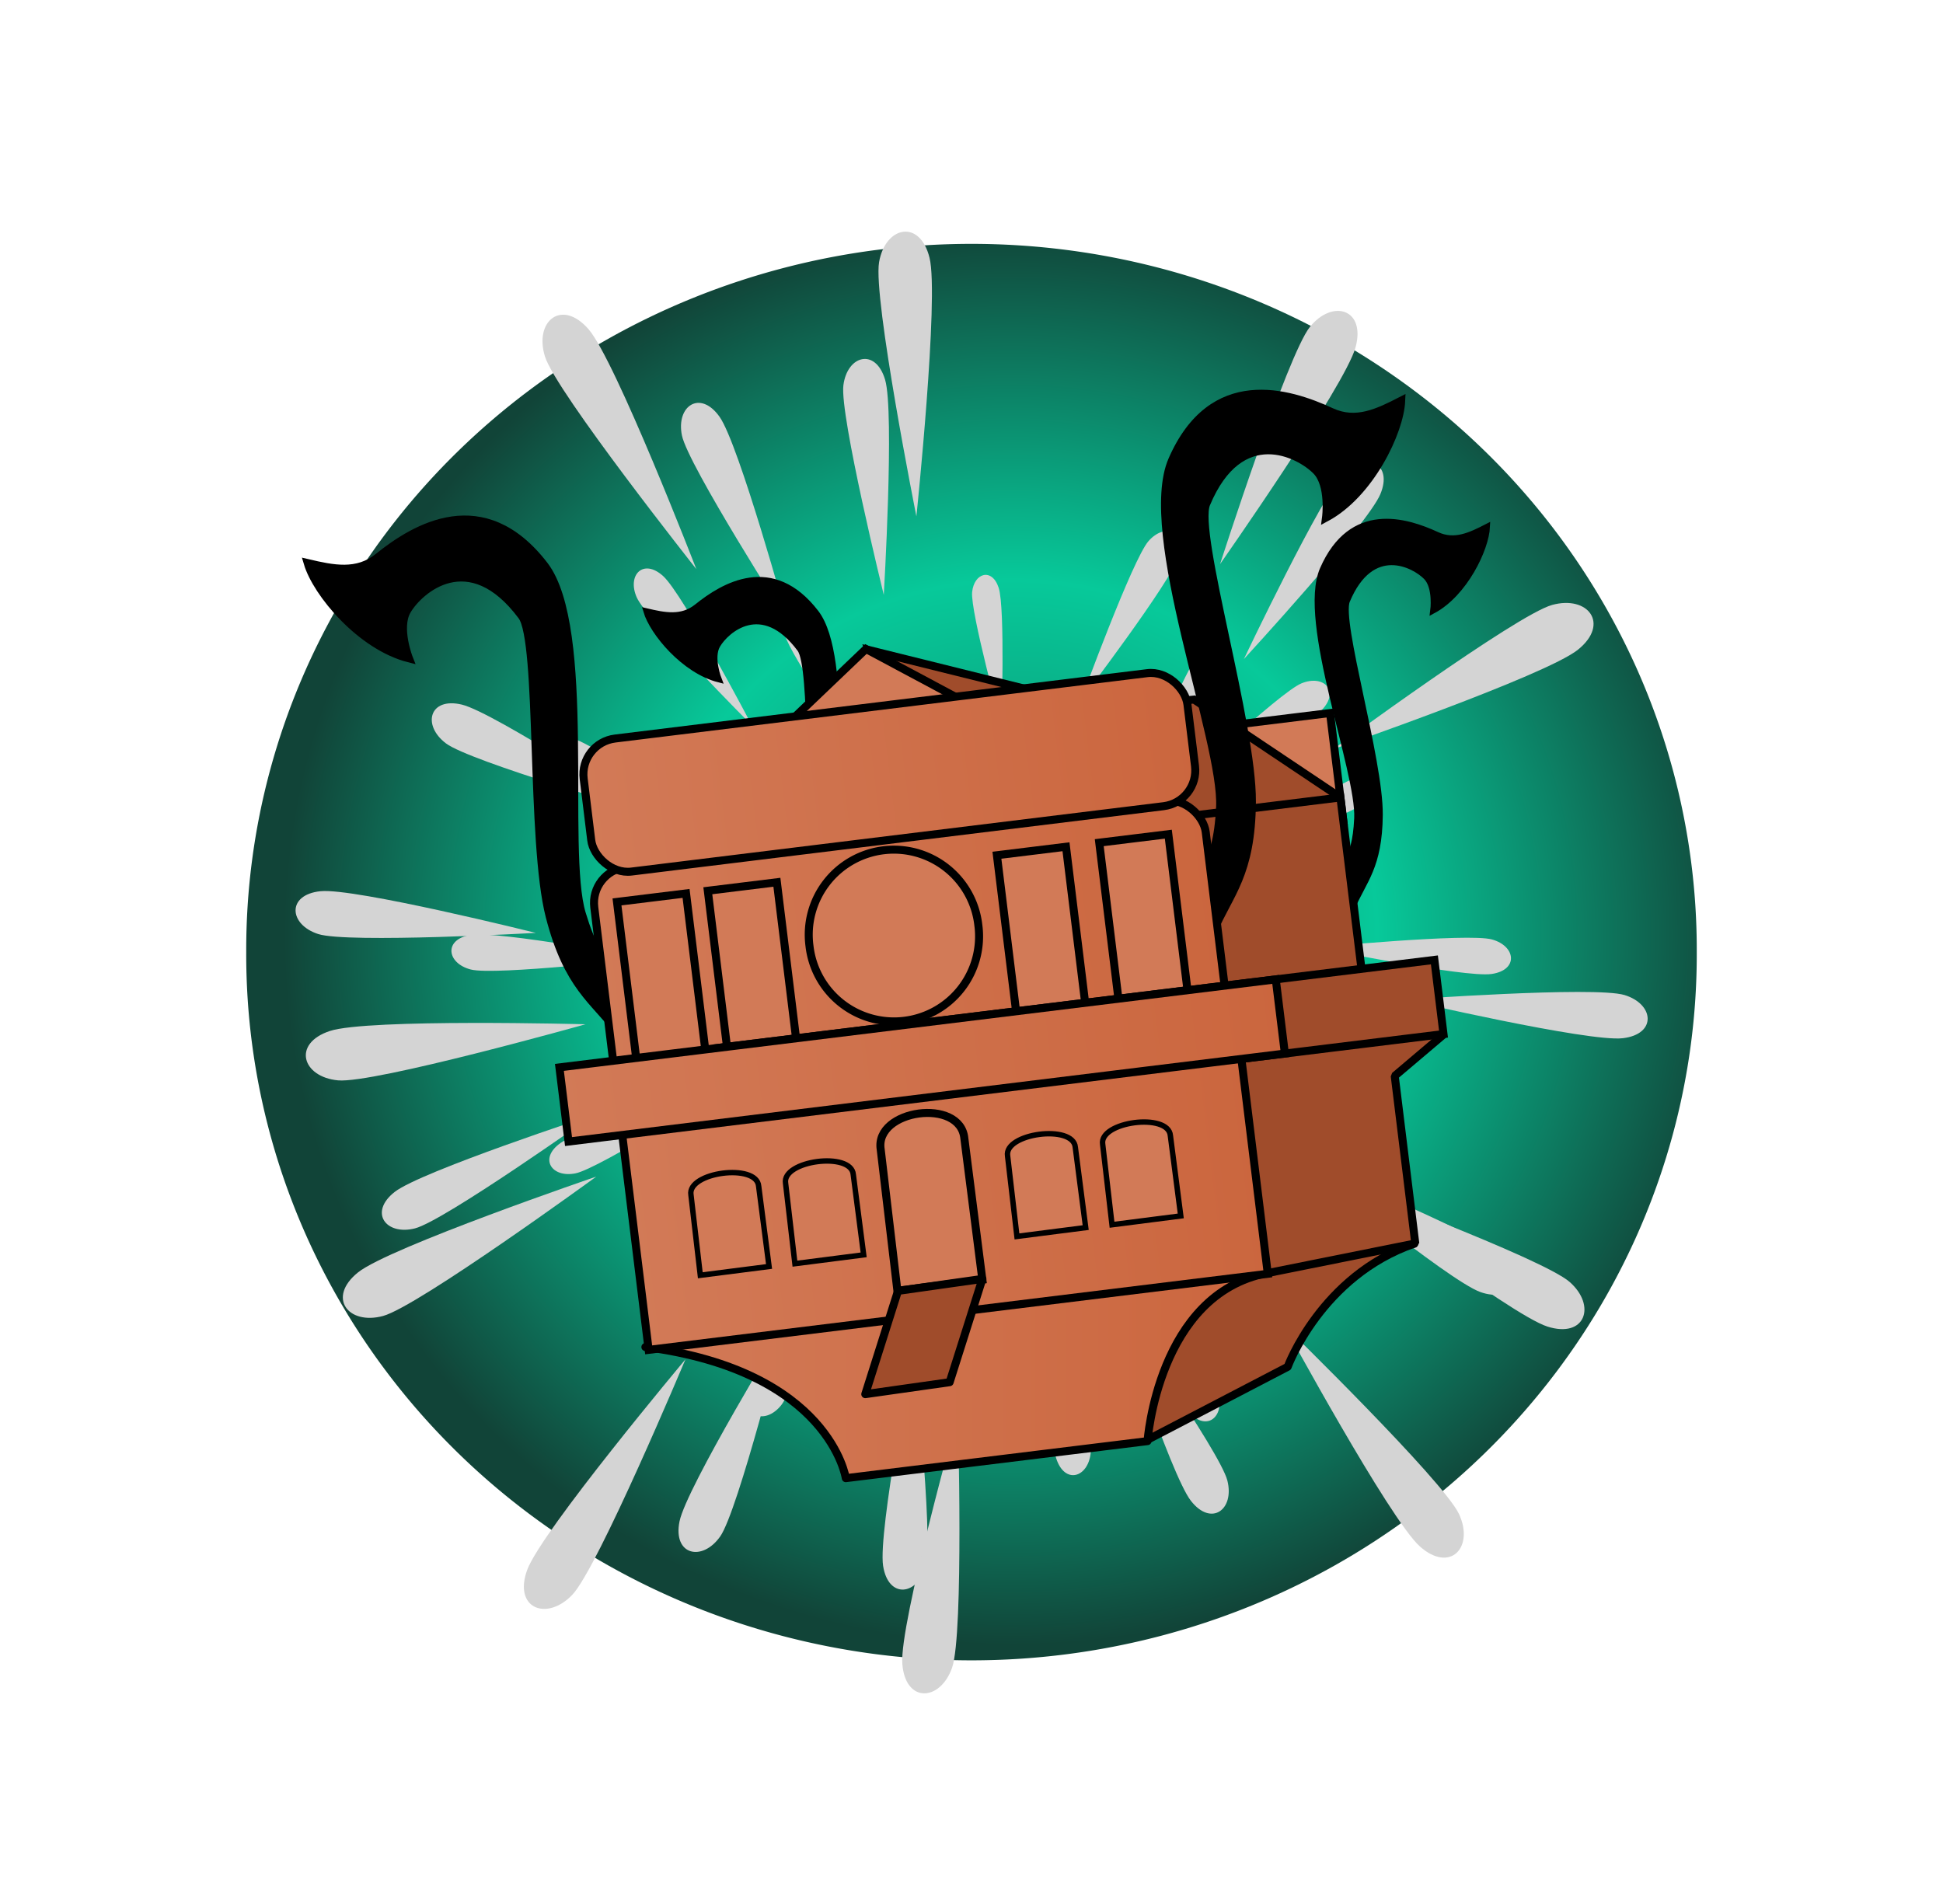 <?xml version="1.0" encoding="UTF-8" standalone="no"?>
<!-- Created with Inkscape (http://www.inkscape.org/) -->

<svg
   xmlns:dc="http://purl.org/dc/elements/1.1/"
   xmlns:cc="http://creativecommons.org/ns#"
   xmlns:rdf="http://www.w3.org/1999/02/22-rdf-syntax-ns#"
   xmlns:svg="http://www.w3.org/2000/svg"
   xmlns="http://www.w3.org/2000/svg"
   xmlns:xlink="http://www.w3.org/1999/xlink"
   xmlns:sodipodi="http://sodipodi.sourceforge.net/DTD/sodipodi-0.dtd"
   xmlns:inkscape="http://www.inkscape.org/namespaces/inkscape"
   id="svg2"
   version="1.1"
   inkscape:version="0.48.1 r9760"
   width="242.87"
   height="238.039"
   sodipodi:docname="anacronopete.svg">
  <sodipodi:namedview
     pagecolor="#ffffff"
     bordercolor="#666666"
     borderopacity="1"
     objecttolerance="10"
     gridtolerance="10"
     guidetolerance="10"
     inkscape:pageopacity="0"
     inkscape:pageshadow="2"
     inkscape:window-width="1680"
     inkscape:window-height="973"
     id="namedview4"
     showgrid="false"
     inkscape:zoom="3.175951"
     inkscape:cx="60.507159"
     inkscape:cy="124.29392"
     inkscape:window-x="0"
     inkscape:window-y="24"
     inkscape:window-maximized="1"
     inkscape:current-layer="svg2"
     fit-margin-top="0"
     fit-margin-left="0"
     fit-margin-right="0"
     fit-margin-bottom="0" />
  <defs
     id="defs6">
    <linearGradient
       id="linearGradient4018">
      <stop
         style="stop-color:#d27a57;stop-opacity:1;"
         offset="0"
         id="stop4020" />
      <stop
         style="stop-color:#cb663e;stop-opacity:1;"
         offset="1"
         id="stop4022" />
    </linearGradient>
    <linearGradient
       id="linearGradient17941">
      <stop
         id="stop17943"
         offset="0"
         style="stop-color:#14b58e;stop-opacity:1;" />
      <stop
         style="stop-color:#19f7c0;stop-opacity:1;"
         offset="0.315"
         id="stop17945" />
      <stop
         id="stop17947"
         offset="1"
         style="stop-color:#63d8c8;stop-opacity:1" />
    </linearGradient>
    <linearGradient
       id="linearGradient15626">
      <stop
         style="stop-color:#14b58e;stop-opacity:1;"
         offset="0"
         id="stop15628" />
      <stop
         id="stop15630"
         offset="0.449"
         style="stop-color:#19f7c0;stop-opacity:1;" />
      <stop
         style="stop-color:#63d8c8;stop-opacity:1"
         offset="1"
         id="stop15632" />
    </linearGradient>
    <linearGradient
       id="linearGradient14152">
      <stop
         id="stop14154"
         offset="0"
         style="stop-color:#14b58e;stop-opacity:1;" />
      <stop
         style="stop-color:#19f7c0;stop-opacity:1;"
         offset="0.827"
         id="stop14156" />
      <stop
         id="stop14158"
         offset="1"
         style="stop-color:#94e4d1;stop-opacity:1;" />
    </linearGradient>
    <linearGradient
       id="linearGradient4912">
      <stop
         style="stop-color:#31e8bb;stop-opacity:1;"
         offset="0"
         id="stop4914" />
      <stop
         id="stop4916"
         offset="0.302"
         style="stop-color:#5af9d2;stop-opacity:1;" />
      <stop
         style="stop-color:#2daf90;stop-opacity:1;"
         offset="1"
         id="stop4918" />
    </linearGradient>
    <linearGradient
       id="linearGradient4084">
      <stop
         id="stop4086"
         offset="0"
         style="stop-color:#0e8165;stop-opacity:1;" />
      <stop
         style="stop-color:#07c99a;stop-opacity:1;"
         offset="0.5"
         id="stop4092" />
      <stop
         id="stop4088"
         offset="1"
         style="stop-color:#114438;stop-opacity:1;" />
    </linearGradient>
    <radialGradient
       gradientUnits="userSpaceOnUse"
       gradientTransform="matrix(1,0,0,0.974,0,4.574)"
       r="91.157"
       fy="158.724"
       fx="143.795"
       cy="158.724"
       cx="143.795"
       id="radialGradient4090"
       xlink:href="#linearGradient4084"
       inkscape:collect="always" />
    <filter
       height="1.349"
       y="-0.174"
       width="1.34"
       x="-0.17"
       id="filter4118"
       inkscape:collect="always"
       color-interpolation-filters="sRGB">
      <feGaussianBlur
         id="feGaussianBlur4120"
         stdDeviation="12.824"
         inkscape:collect="always" />
    </filter>
    <linearGradient
       inkscape:collect="always"
       xlink:href="#linearGradient4912"
       id="linearGradient6490"
       gradientUnits="userSpaceOnUse"
       x1="51.343"
       y1="81.649"
       x2="72.756"
       y2="76.174"
       gradientTransform="matrix(0.966,0.259,-0.259,0.966,22.813,-13.207)" />
    <linearGradient
       inkscape:collect="always"
       xlink:href="#linearGradient4912"
       id="linearGradient9450"
       gradientUnits="userSpaceOnUse"
       gradientTransform="matrix(0.966,0.259,-0.259,0.966,22.813,-13.207)"
       x1="51.343"
       y1="81.649"
       x2="72.756"
       y2="76.174" />
    <linearGradient
       inkscape:collect="always"
       xlink:href="#linearGradient4912"
       id="linearGradient9453"
       gradientUnits="userSpaceOnUse"
       gradientTransform="matrix(0.966,0.259,-0.259,0.966,22.813,-13.207)"
       x1="51.343"
       y1="81.649"
       x2="72.756"
       y2="76.174" />
    <linearGradient
       inkscape:collect="always"
       xlink:href="#linearGradient4912"
       id="linearGradient10840"
       gradientUnits="userSpaceOnUse"
       gradientTransform="matrix(0.966,0.259,-0.259,0.966,22.813,-13.207)"
       x1="51.343"
       y1="81.649"
       x2="72.756"
       y2="76.174" />
    <linearGradient
       inkscape:collect="always"
       xlink:href="#linearGradient4912"
       id="linearGradient10843"
       gradientUnits="userSpaceOnUse"
       gradientTransform="matrix(0.966,0.259,-0.259,0.966,22.813,-13.207)"
       x1="51.343"
       y1="81.649"
       x2="72.756"
       y2="76.174" />
    <linearGradient
       inkscape:collect="always"
       xlink:href="#linearGradient4912"
       id="linearGradient11216"
       gradientUnits="userSpaceOnUse"
       gradientTransform="matrix(0.966,0.259,-0.259,0.966,22.813,-13.207)"
       x1="51.343"
       y1="81.649"
       x2="72.756"
       y2="76.174" />
    <linearGradient
       inkscape:collect="always"
       xlink:href="#linearGradient4912"
       id="linearGradient11219"
       gradientUnits="userSpaceOnUse"
       gradientTransform="matrix(0.966,0.259,-0.259,0.966,22.813,-13.207)"
       x1="51.343"
       y1="81.649"
       x2="72.756"
       y2="76.174" />
    <linearGradient
       inkscape:collect="always"
       xlink:href="#linearGradient4912"
       id="linearGradient14146"
       gradientUnits="userSpaceOnUse"
       gradientTransform="matrix(0.966,0.259,-0.259,0.966,22.813,-13.207)"
       x1="51.343"
       y1="81.649"
       x2="72.756"
       y2="76.174" />
    <linearGradient
       inkscape:collect="always"
       xlink:href="#linearGradient14152"
       id="linearGradient14149"
       gradientUnits="userSpaceOnUse"
       gradientTransform="matrix(0.966,0.259,-0.259,0.966,22.813,-13.207)"
       x1="72.071"
       y1="76.262"
       x2="48.627"
       y2="82.556" />
    <linearGradient
       inkscape:collect="always"
       xlink:href="#linearGradient14152"
       id="linearGradient15618"
       gradientUnits="userSpaceOnUse"
       gradientTransform="matrix(0.966,0.259,-0.259,0.966,22.813,-13.207)"
       x1="72.071"
       y1="76.262"
       x2="48.627"
       y2="82.556" />
    <radialGradient
       inkscape:collect="always"
       xlink:href="#linearGradient15626"
       id="radialGradient15624"
       cx="50.227"
       cy="78.632"
       fx="50.227"
       fy="78.632"
       r="14.538"
       gradientTransform="matrix(0.706,-0.008,0.003,0.249,14.532,59.978)"
       gradientUnits="userSpaceOnUse" />
    <radialGradient
       inkscape:collect="always"
       xlink:href="#linearGradient15626"
       id="radialGradient15738"
       gradientUnits="userSpaceOnUse"
       gradientTransform="matrix(0.706,-0.008,0.003,0.249,14.532,59.978)"
       cx="50.227"
       cy="78.632"
       fx="50.227"
       fy="78.632"
       r="14.538" />
    <radialGradient
       inkscape:collect="always"
       xlink:href="#linearGradient4084"
       id="radialGradient20348"
       gradientUnits="userSpaceOnUse"
       gradientTransform="matrix(1,0,0,0.974,0,4.574)"
       cx="134.471"
       cy="170.318"
       fx="134.471"
       fy="170.318"
       r="91.157" />
    <linearGradient
       inkscape:collect="always"
       xlink:href="#linearGradient4018"
       id="linearGradient4028"
       x1="60.015"
       y1="109.335"
       x2="137.018"
       y2="109.335"
       gradientUnits="userSpaceOnUse" />
    <linearGradient
       inkscape:collect="always"
       xlink:href="#linearGradient4018"
       id="linearGradient4036"
       x1="52.608"
       y1="145.565"
       x2="143.781"
       y2="145.565"
       gradientUnits="userSpaceOnUse" />
    <linearGradient
       inkscape:collect="always"
       xlink:href="#linearGradient4018"
       id="linearGradient4044"
       x1="59.371"
       y1="163.278"
       x2="138.307"
       y2="163.278"
       gradientUnits="userSpaceOnUse" />
    <linearGradient
       inkscape:collect="always"
       xlink:href="#linearGradient4018"
       id="linearGradient4052"
       x1="59.371"
       y1="131.395"
       x2="137.34"
       y2="131.395"
       gradientUnits="userSpaceOnUse" />
    <linearGradient
       inkscape:collect="always"
       xlink:href="#linearGradient4018"
       id="linearGradient4060"
       x1="80.172"
       y1="171.393"
       x2="158.863"
       y2="171.393"
       gradientUnits="userSpaceOnUse" />
  </defs>
  <path
     d="m 219.959,172.618 a 90.657,88.241 0 1 1 -181.313,0 90.657,88.241 0 1 1 181.313,0 z"
     sodipodi:ry="88.241318"
     sodipodi:rx="90.656685"
     sodipodi:cy="172.61806"
     sodipodi:cx="129.30252"
     id="path4082"
     style="fill:url(#radialGradient20348);fill-opacity:1;stroke:none;filter:url(#filter4118)"
     sodipodi:type="arc"
     transform="translate(-7.868,-53.599)" />
  <rect
     y="129.801"
     x="21.529"
     height="11.692"
     width="183.169"
     id="rect19243"
     style="fill:none;stroke:none"
     transform="matrix(0.993,-0.122,0.122,0.993,0,0)" />
  <path
     sodipodi:nodetypes="czzc"
     inkscape:connector-curvature="0"
     id="path19245"
     d="m 73.185,128.041 c 0,0 -27.232,-0.727 -31.963,0.842 -4.731,1.569 -3.455,5.752 1.028,6.169 4.482,0.417 30.935,-7.01 30.935,-7.01 z"
     style="fill:#d4d4d4;fill-opacity:1;stroke:none" />
  <g
     inkscape:tile-y0="74.071182"
     inkscape:tile-x0="47.019096"
     id="use19067"
     transform="matrix(0.251,-0.014,0.014,0.251,87.833,102.563)">
    <rect
       style="fill:none;stroke:none"
       id="rect19213"
       width="151.363"
       height="9.661"
       x="47.019"
       y="74.071" />
    <path
       style="fill:#d4d4d4;fill-opacity:1;stroke:none"
       d="m 76.379,79.191 c 0,0 -22.263,-3.335 -26.301,-2.524 -4.038,0.811 -3.412,4.37 0.222,5.163 3.634,0.793 26.079,-2.639 26.079,-2.639 z"
       id="path19215"
       inkscape:connector-curvature="0"
       sodipodi:nodetypes="czzc" />
  </g>
  <g
     inkscape:tile-y0="74.071182"
     inkscape:tile-x0="47.019096"
     id="use19069"
     transform="matrix(0.433,-9.8496855e-5,9.8496855e-5,0.433,63.079,86.912)">
    <rect
       style="fill:none;stroke:none"
       id="rect19219"
       width="151.363"
       height="9.661"
       x="47.019"
       y="74.071" />
    <path
       style="fill:#d4d4d4;fill-opacity:1;stroke:none"
       d="m 76.379,79.191 c 0,0 -22.263,-3.335 -26.301,-2.524 -4.038,0.811 -3.412,4.37 0.222,5.163 3.634,0.793 26.079,-2.639 26.079,-2.639 z"
       id="path19221"
       inkscape:connector-curvature="0"
       sodipodi:nodetypes="czzc" />
  </g>
  <g
     inkscape:tile-y0="74.071182"
     inkscape:tile-x0="47.019096"
     id="use19071"
     transform="matrix(0.633,0.043,-0.043,0.633,54.476,65.682)">
    <rect
       style="fill:none;stroke:none"
       id="rect19225"
       width="151.363"
       height="9.661"
       x="47.019"
       y="74.071" />
    <path
       style="fill:#d4d4d4;fill-opacity:1;stroke:none"
       d="m 76.379,79.191 c 0,0 -22.263,-3.335 -26.301,-2.524 -4.038,0.811 -3.412,4.37 0.222,5.163 3.634,0.793 26.079,-2.639 26.079,-2.639 z"
       id="path19227"
       inkscape:connector-curvature="0"
       sodipodi:nodetypes="czzc" />
  </g>
  <g
     inkscape:tile-y0="74.071182"
     inkscape:tile-x0="47.019096"
     id="use19073"
     transform="matrix(0.836,0.031,-0.031,0.836,19.334,51.226)">
    <rect
       style="fill:none;stroke:none"
       id="rect19231"
       width="151.363"
       height="9.661"
       x="47.019"
       y="74.071" />
    <path
       style="fill:#d4d4d4;fill-opacity:1;stroke:none"
       d="m 76.379,79.191 c 0,0 -22.263,-3.335 -26.301,-2.524 -4.038,0.811 -3.412,4.37 0.222,5.163 3.634,0.793 26.079,-2.639 26.079,-2.639 z"
       id="path19233"
       inkscape:connector-curvature="0"
       sodipodi:nodetypes="czzc" />
  </g>
  <g
     inkscape:tile-y0="74.071182"
     inkscape:tile-x0="47.019096"
     id="use19075"
     transform="matrix(1.033,0.099,-0.099,1.033,-4.081,27.252)">
    <rect
       style="fill:none;stroke:none"
       id="rect19237"
       width="151.363"
       height="9.661"
       x="47.019"
       y="74.071" />
    <path
       style="fill:#d4d4d4;fill-opacity:1;stroke:none"
       d="m 76.379,79.191 c 0,0 -22.263,-3.335 -26.301,-2.524 -4.038,0.811 -3.412,4.37 0.222,5.163 3.634,0.793 26.079,-2.639 26.079,-2.639 z"
       id="path19239"
       inkscape:connector-curvature="0"
       sodipodi:nodetypes="czzc" />
  </g>
  <g
     inkscape:tile-y0="74.071182"
     inkscape:tile-x0="47.019096"
     id="use19079"
     transform="matrix(0.202,0.133,-0.133,0.202,111.231,89.108)">
    <rect
       style="fill:none;stroke:none"
       id="rect19249"
       width="151.363"
       height="9.661"
       x="47.019"
       y="74.071" />
    <path
       style="fill:#d4d4d4;fill-opacity:1;stroke:none"
       d="m 76.379,79.191 c 0,0 -22.263,-3.335 -26.301,-2.524 -4.038,0.811 -3.412,4.37 0.222,5.163 3.634,0.793 26.079,-2.639 26.079,-2.639 z"
       id="path19251"
       inkscape:connector-curvature="0"
       sodipodi:nodetypes="czzc" />
  </g>
  <g
     inkscape:tile-y0="74.071182"
     inkscape:tile-x0="47.019096"
     id="use19081"
     transform="matrix(0.377,0.186,-0.186,0.377,94.145,68.171)">
    <rect
       style="fill:none;stroke:none"
       id="rect19255"
       width="151.363"
       height="9.661"
       x="47.019"
       y="74.071" />
    <path
       style="fill:#d4d4d4;fill-opacity:1;stroke:none"
       d="m 76.379,79.191 c 0,0 -22.263,-3.335 -26.301,-2.524 -4.038,0.811 -3.412,4.37 0.222,5.163 3.634,0.793 26.079,-2.639 26.079,-2.639 z"
       id="path19257"
       inkscape:connector-curvature="0"
       sodipodi:nodetypes="czzc" />
  </g>
  <g
     inkscape:tile-y0="74.071182"
     inkscape:tile-x0="47.019096"
     id="use19083"
     transform="matrix(0.533,0.311,-0.311,0.533,76.981,40.606)">
    <rect
       style="fill:none;stroke:none"
       id="rect19261"
       width="151.363"
       height="9.661"
       x="47.019"
       y="74.071" />
    <path
       style="fill:#d4d4d4;fill-opacity:1;stroke:none"
       d="m 76.379,79.191 c 0,0 -22.263,-3.335 -26.301,-2.524 -4.038,0.811 -3.412,4.37 0.222,5.163 3.634,0.793 26.079,-2.639 26.079,-2.639 z"
       id="path19263"
       inkscape:connector-curvature="0"
       sodipodi:nodetypes="czzc" />
  </g>
  <g
     inkscape:tile-y0="74.071182"
     inkscape:tile-x0="47.019096"
     id="use19085"
     transform="matrix(0.76,0.371,-0.371,0.76,61.665,15.34)">
    <rect
       style="fill:none;stroke:none"
       id="rect19267"
       width="151.363"
       height="9.661"
       x="47.019"
       y="74.071" />
    <path
       style="fill:#d4d4d4;fill-opacity:1;stroke:none"
       d="m 76.379,79.191 c 0,0 -22.263,-3.335 -26.301,-2.524 -4.038,0.811 -3.412,4.37 0.222,5.163 3.634,0.793 26.079,-2.639 26.079,-2.639 z"
       id="path19269"
       inkscape:connector-curvature="0"
       sodipodi:nodetypes="czzc" />
  </g>
  <g
     inkscape:tile-y0="74.071182"
     inkscape:tile-x0="47.019096"
     id="use19087"
     transform="matrix(0.92,0.425,-0.425,0.92,44.239,-3.737)">
    <rect
       style="fill:none;stroke:none"
       id="rect19273"
       width="151.363"
       height="9.661"
       x="47.019"
       y="74.071" />
    <path
       style="fill:#d4d4d4;fill-opacity:1;stroke:none"
       d="m 76.379,79.191 c 0,0 -22.263,-3.335 -26.301,-2.524 -4.038,0.811 -3.412,4.37 0.222,5.163 3.634,0.793 26.079,-2.639 26.079,-2.639 z"
       id="path19275"
       inkscape:connector-curvature="0"
       sodipodi:nodetypes="czzc" />
  </g>
  <g
     inkscape:tile-y0="74.071182"
     inkscape:tile-x0="47.019096"
     id="use19091"
     transform="matrix(0.109,0.204,-0.204,0.109,127.921,87.332)">
    <rect
       style="fill:none;stroke:none"
       id="rect19285"
       width="151.363"
       height="9.661"
       x="47.019"
       y="74.071" />
    <path
       style="fill:#d4d4d4;fill-opacity:1;stroke:none"
       d="m 76.379,79.191 c 0,0 -22.263,-3.335 -26.301,-2.524 -4.038,0.811 -3.412,4.37 0.222,5.163 3.634,0.793 26.079,-2.639 26.079,-2.639 z"
       id="path19287"
       inkscape:connector-curvature="0"
       sodipodi:nodetypes="czzc" />
  </g>
  <g
     inkscape:tile-y0="74.071182"
     inkscape:tile-x0="47.019096"
     id="use19093"
     transform="matrix(0.256,0.381,-0.381,0.256,124.699,54.357)">
    <rect
       style="fill:none;stroke:none"
       id="rect19291"
       width="151.363"
       height="9.661"
       x="47.019"
       y="74.071" />
    <path
       style="fill:#d4d4d4;fill-opacity:1;stroke:none"
       d="m 76.379,79.191 c 0,0 -22.263,-3.335 -26.301,-2.524 -4.038,0.811 -3.412,4.37 0.222,5.163 3.634,0.793 26.079,-2.639 26.079,-2.639 z"
       id="path19293"
       inkscape:connector-curvature="0"
       sodipodi:nodetypes="czzc" />
  </g>
  <g
     inkscape:tile-y0="74.071182"
     inkscape:tile-x0="47.019096"
     id="use19095"
     transform="matrix(0.288,0.591,-0.591,0.288,132.035,26.175)">
    <rect
       style="fill:none;stroke:none"
       id="rect19297"
       width="151.363"
       height="9.661"
       x="47.019"
       y="74.071" />
    <path
       style="fill:#d4d4d4;fill-opacity:1;stroke:none"
       d="m 76.379,79.191 c 0,0 -22.263,-3.335 -26.301,-2.524 -4.038,0.811 -3.412,4.37 0.222,5.163 3.634,0.793 26.079,-2.639 26.079,-2.639 z"
       id="path19299"
       inkscape:connector-curvature="0"
       sodipodi:nodetypes="czzc" />
  </g>
  <g
     inkscape:tile-y0="74.071182"
     inkscape:tile-x0="47.019096"
     id="use19097"
     transform="matrix(0.485,0.663,-0.663,0.485,109.448,1.641)">
    <rect
       style="fill:none;stroke:none"
       id="rect19303"
       width="151.363"
       height="9.661"
       x="47.019"
       y="74.071" />
    <path
       style="fill:#d4d4d4;fill-opacity:1;stroke:none"
       d="m 76.379,79.191 c 0,0 -22.263,-3.335 -26.301,-2.524 -4.038,0.811 -3.412,4.37 0.222,5.163 3.634,0.793 26.079,-2.639 26.079,-2.639 z"
       id="path19305"
       inkscape:connector-curvature="0"
       sodipodi:nodetypes="czzc" />
  </g>
  <g
     inkscape:tile-y0="74.071182"
     inkscape:tile-x0="47.019096"
     id="use19099"
     transform="matrix(0.412,0.929,-0.929,0.412,140.537,-26.005)">
    <rect
       style="fill:none;stroke:none"
       id="rect19309"
       width="151.363"
       height="9.661"
       x="47.019"
       y="74.071" />
    <path
       style="fill:#d4d4d4;fill-opacity:1;stroke:none"
       d="m 76.379,79.191 c 0,0 -22.263,-3.335 -26.301,-2.524 -4.038,0.811 -3.412,4.37 0.222,5.163 3.634,0.793 26.079,-2.639 26.079,-2.639 z"
       id="path19311"
       inkscape:connector-curvature="0"
       sodipodi:nodetypes="czzc" />
  </g>
  <g
     inkscape:tile-y0="74.071182"
     inkscape:tile-x0="47.019096"
     id="use19101"
     transform="matrix(0.616,1.081,-1.081,0.616,125.595,-60.208)">
    <rect
       style="fill:none;stroke:none"
       id="rect19315"
       width="151.363"
       height="9.661"
       x="47.019"
       y="74.071" />
    <path
       style="fill:#d4d4d4;fill-opacity:1;stroke:none"
       d="m 76.379,79.191 c 0,0 -22.263,-3.335 -26.301,-2.524 -4.038,0.811 -3.412,4.37 0.222,5.163 3.634,0.793 26.079,-2.639 26.079,-2.639 z"
       id="path19317"
       inkscape:connector-curvature="0"
       sodipodi:nodetypes="czzc" />
  </g>
  <g
     inkscape:tile-y0="74.071182"
     inkscape:tile-x0="47.019096"
     id="use19103"
     transform="matrix(-0.011,0.268,-0.268,-0.011,141.658,89.001)">
    <rect
       style="fill:none;stroke:none"
       id="rect19321"
       width="151.363"
       height="9.661"
       x="47.019"
       y="74.071" />
    <path
       style="fill:#d4d4d4;fill-opacity:1;stroke:none"
       d="m 76.379,79.191 c 0,0 -22.263,-3.335 -26.301,-2.524 -4.038,0.811 -3.412,4.37 0.222,5.163 3.634,0.793 26.079,-2.639 26.079,-2.639 z"
       id="path19323"
       inkscape:connector-curvature="0"
       sodipodi:nodetypes="czzc" />
  </g>
  <g
     inkscape:tile-y0="74.071182"
     inkscape:tile-x0="47.019096"
     id="use19105"
     transform="matrix(-0.048,0.442,-0.442,-0.048,166.009,70.644)">
    <rect
       style="fill:none;stroke:none"
       id="rect19327"
       width="151.363"
       height="9.661"
       x="47.019"
       y="74.071" />
    <path
       style="fill:#d4d4d4;fill-opacity:1;stroke:none"
       d="m 76.379,79.191 c 0,0 -22.263,-3.335 -26.301,-2.524 -4.038,0.811 -3.412,4.37 0.222,5.163 3.634,0.793 26.079,-2.639 26.079,-2.639 z"
       id="path19329"
       inkscape:connector-curvature="0"
       sodipodi:nodetypes="czzc" />
  </g>
  <g
     inkscape:tile-y0="74.071182"
     inkscape:tile-x0="47.019096"
     id="use19107"
     transform="matrix(0.075,0.646,-0.646,0.075,170.604,35.382)">
    <rect
       style="fill:none;stroke:none"
       id="rect19333"
       width="151.363"
       height="9.661"
       x="47.019"
       y="74.071" />
    <path
       style="fill:#d4d4d4;fill-opacity:1;stroke:none"
       d="m 76.379,79.191 c 0,0 -22.263,-3.335 -26.301,-2.524 -4.038,0.811 -3.412,4.37 0.222,5.163 3.634,0.793 26.079,-2.639 26.079,-2.639 z"
       id="path19335"
       inkscape:connector-curvature="0"
       sodipodi:nodetypes="czzc" />
  </g>
  <g
     inkscape:tile-y0="74.071182"
     inkscape:tile-x0="47.019096"
     id="use19111"
     transform="matrix(0.091,1.014,-1.014,0.091,183.82,-10.284)">
    <rect
       style="fill:none;stroke:none"
       id="rect19345"
       width="151.363"
       height="9.661"
       x="47.019"
       y="74.071" />
    <path
       style="fill:#d4d4d4;fill-opacity:1;stroke:none"
       d="m 76.379,79.191 c 0,0 -22.263,-3.335 -26.301,-2.524 -4.038,0.811 -3.412,4.37 0.222,5.163 3.634,0.793 26.079,-2.639 26.079,-2.639 z"
       id="path19347"
       inkscape:connector-curvature="0"
       sodipodi:nodetypes="czzc" />
  </g>
  <g
     inkscape:tile-y0="74.071182"
     inkscape:tile-x0="47.019096"
     id="use19113"
     transform="matrix(0.055,1.224,-1.224,0.055,207.275,-33.289)">
    <rect
       style="fill:none;stroke:none"
       id="rect19351"
       width="151.363"
       height="9.661"
       x="47.019"
       y="74.071" />
    <path
       style="fill:#d4d4d4;fill-opacity:1;stroke:none"
       d="m 76.379,79.191 c 0,0 -22.263,-3.335 -26.301,-2.524 -4.038,0.811 -3.412,4.37 0.222,5.163 3.634,0.793 26.079,-2.639 26.079,-2.639 z"
       id="path19353"
       inkscape:connector-curvature="0"
       sodipodi:nodetypes="czzc" />
  </g>
  <g
     inkscape:tile-y0="74.071182"
     inkscape:tile-x0="47.019096"
     id="use19115"
     transform="matrix(-0.117,0.228,-0.228,-0.117,150.173,101.687)">
    <rect
       style="fill:none;stroke:none"
       id="rect19357"
       width="151.363"
       height="9.661"
       x="47.019"
       y="74.071" />
    <path
       style="fill:#d4d4d4;fill-opacity:1;stroke:none"
       d="m 76.379,79.191 c 0,0 -22.263,-3.335 -26.301,-2.524 -4.038,0.811 -3.412,4.37 0.222,5.163 3.634,0.793 26.079,-2.639 26.079,-2.639 z"
       id="path19359"
       inkscape:connector-curvature="0"
       sodipodi:nodetypes="czzc" />
  </g>
  <g
     inkscape:tile-y0="74.071182"
     inkscape:tile-x0="47.019096"
     id="use19117"
     transform="matrix(-0.219,0.381,-0.381,-0.219,174.744,91.805)">
    <rect
       style="fill:none;stroke:none"
       id="rect19363"
       width="151.363"
       height="9.661"
       x="47.019"
       y="74.071" />
    <path
       style="fill:#d4d4d4;fill-opacity:1;stroke:none"
       d="m 76.379,79.191 c 0,0 -22.263,-3.335 -26.301,-2.524 -4.038,0.811 -3.412,4.37 0.222,5.163 3.634,0.793 26.079,-2.639 26.079,-2.639 z"
       id="path19365"
       inkscape:connector-curvature="0"
       sodipodi:nodetypes="czzc" />
  </g>
  <g
     inkscape:tile-y0="74.071182"
     inkscape:tile-x0="47.019096"
     id="use19119"
     transform="matrix(-0.324,0.533,-0.533,-0.324,209.849,81.321)">
    <rect
       style="fill:none;stroke:none"
       id="rect19369"
       width="151.363"
       height="9.661"
       x="47.019"
       y="74.071" />
    <path
       style="fill:#d4d4d4;fill-opacity:1;stroke:none"
       d="m 76.379,79.191 c 0,0 -22.263,-3.335 -26.301,-2.524 -4.038,0.811 -3.412,4.37 0.222,5.163 3.634,0.793 26.079,-2.639 26.079,-2.639 z"
       id="path19371"
       inkscape:connector-curvature="0"
       sodipodi:nodetypes="czzc" />
  </g>
  <g
     inkscape:tile-y0="74.071182"
     inkscape:tile-x0="47.019096"
     id="use19121"
     transform="matrix(-0.395,0.719,-0.719,-0.395,222.26,63.804)">
    <rect
       style="fill:none;stroke:none"
       id="rect19375"
       width="151.363"
       height="9.661"
       x="47.019"
       y="74.071" />
    <path
       style="fill:#d4d4d4;fill-opacity:1;stroke:none"
       d="m 76.379,79.191 c 0,0 -22.263,-3.335 -26.301,-2.524 -4.038,0.811 -3.412,4.37 0.222,5.163 3.634,0.793 26.079,-2.639 26.079,-2.639 z"
       id="path19377"
       inkscape:connector-curvature="0"
       sodipodi:nodetypes="czzc" />
  </g>
  <g
     inkscape:tile-y0="74.071182"
     inkscape:tile-x0="47.019096"
     id="use19123"
     transform="matrix(-0.568,0.838,-0.838,-0.568,265.228,63.362)">
    <rect
       style="fill:none;stroke:none"
       id="rect19381"
       width="151.363"
       height="9.661"
       x="47.019"
       y="74.071" />
    <path
       style="fill:#d4d4d4;fill-opacity:1;stroke:none"
       d="m 76.379,79.191 c 0,0 -22.263,-3.335 -26.301,-2.524 -4.038,0.811 -3.412,4.37 0.222,5.163 3.634,0.793 26.079,-2.639 26.079,-2.639 z"
       id="path19383"
       inkscape:connector-curvature="0"
       sodipodi:nodetypes="czzc" />
  </g>
  <g
     inkscape:tile-y0="74.071182"
     inkscape:tile-x0="47.019096"
     id="use19125"
     transform="matrix(-0.54,1.082,-1.082,-0.54,279.437,30.631)">
    <rect
       style="fill:none;stroke:none"
       id="rect19387"
       width="151.363"
       height="9.661"
       x="47.019"
       y="74.071" />
    <path
       style="fill:#d4d4d4;fill-opacity:1;stroke:none"
       d="m 76.379,79.191 c 0,0 -22.263,-3.335 -26.301,-2.524 -4.038,0.811 -3.412,4.37 0.222,5.163 3.634,0.793 26.079,-2.639 26.079,-2.639 z"
       id="path19389"
       inkscape:connector-curvature="0"
       sodipodi:nodetypes="czzc" />
  </g>
  <g
     inkscape:tile-y0="74.071182"
     inkscape:tile-x0="47.019096"
     id="use19127"
     transform="matrix(-0.214,0.103,-0.103,-0.214,164.007,125.414)">
    <rect
       style="fill:none;stroke:none"
       id="rect19393"
       width="151.363"
       height="9.661"
       x="47.019"
       y="74.071" />
    <path
       style="fill:#d4d4d4;fill-opacity:1;stroke:none"
       d="m 76.379,79.191 c 0,0 -22.263,-3.335 -26.301,-2.524 -4.038,0.811 -3.412,4.37 0.222,5.163 3.634,0.793 26.079,-2.639 26.079,-2.639 z"
       id="path19395"
       inkscape:connector-curvature="0"
       sodipodi:nodetypes="czzc" />
  </g>
  <g
     inkscape:tile-y0="74.071182"
     inkscape:tile-x0="47.019096"
     id="use19129"
     transform="matrix(-0.368,0.233,-0.233,-0.368,180.585,121.483)">
    <rect
       style="fill:none;stroke:none"
       id="rect19399"
       width="151.363"
       height="9.661"
       x="47.019"
       y="74.071" />
    <path
       style="fill:#d4d4d4;fill-opacity:1;stroke:none"
       d="m 76.379,79.191 c 0,0 -22.263,-3.335 -26.301,-2.524 -4.038,0.811 -3.412,4.37 0.222,5.163 3.634,0.793 26.079,-2.639 26.079,-2.639 z"
       id="path19401"
       inkscape:connector-curvature="0"
       sodipodi:nodetypes="czzc" />
  </g>
  <g
     inkscape:tile-y0="74.071182"
     inkscape:tile-x0="47.019096"
     id="use19131"
     transform="matrix(-0.567,0.303,-0.303,-0.567,222.264,128.62)">
    <rect
       style="fill:none;stroke:none"
       id="rect19405"
       width="151.363"
       height="9.661"
       x="47.019"
       y="74.071" />
    <path
       style="fill:#d4d4d4;fill-opacity:1;stroke:none"
       d="m 76.379,79.191 c 0,0 -22.263,-3.335 -26.301,-2.524 -4.038,0.811 -3.412,4.37 0.222,5.163 3.634,0.793 26.079,-2.639 26.079,-2.639 z"
       id="path19407"
       inkscape:connector-curvature="0"
       sodipodi:nodetypes="czzc" />
  </g>
  <g
     inkscape:tile-y0="74.071182"
     inkscape:tile-x0="47.019096"
     id="use19133"
     transform="matrix(-0.667,0.463,-0.463,-0.667,234.108,116.719)">
    <rect
       style="fill:none;stroke:none"
       id="rect19411"
       width="151.363"
       height="9.661"
       x="47.019"
       y="74.071" />
    <path
       style="fill:#d4d4d4;fill-opacity:1;stroke:none"
       d="m 76.379,79.191 c 0,0 -22.263,-3.335 -26.301,-2.524 -4.038,0.811 -3.412,4.37 0.222,5.163 3.634,0.793 26.079,-2.639 26.079,-2.639 z"
       id="path19413"
       inkscape:connector-curvature="0"
       sodipodi:nodetypes="czzc" />
  </g>
  <g
     inkscape:tile-y0="74.071182"
     inkscape:tile-x0="47.019096"
     id="use19137"
     transform="matrix(-1.107,0.579,-0.579,-1.107,297.081,137.081)">
    <rect
       style="fill:none;stroke:none"
       id="rect19423"
       width="151.363"
       height="9.661"
       x="47.019"
       y="74.071" />
    <path
       style="fill:#d4d4d4;fill-opacity:1;stroke:none"
       d="m 76.379,79.191 c 0,0 -22.263,-3.335 -26.301,-2.524 -4.038,0.811 -3.412,4.37 0.222,5.163 3.634,0.793 26.079,-2.639 26.079,-2.639 z"
       id="path19425"
       inkscape:connector-curvature="0"
       sodipodi:nodetypes="czzc" />
  </g>
  <g
     inkscape:tile-y0="74.071182"
     inkscape:tile-x0="47.019096"
     id="use19139"
     transform="matrix(-0.232,-0.021,0.021,-0.232,155.337,141.61)">
    <rect
       style="fill:none;stroke:none"
       id="rect19429"
       width="151.363"
       height="9.661"
       x="47.019"
       y="74.071" />
    <path
       style="fill:#d4d4d4;fill-opacity:1;stroke:none"
       d="m 76.379,79.191 c 0,0 -22.263,-3.335 -26.301,-2.524 -4.038,0.811 -3.412,4.37 0.222,5.163 3.634,0.793 26.079,-2.639 26.079,-2.639 z"
       id="path19431"
       inkscape:connector-curvature="0"
       sodipodi:nodetypes="czzc" />
  </g>
  <g
     inkscape:tile-y0="74.071182"
     inkscape:tile-x0="47.019096"
     id="use19141"
     transform="matrix(-0.432,1.6276044e-4,-1.6276044e-4,-0.432,173.669,155.383)">
    <rect
       style="fill:none;stroke:none"
       id="rect19435"
       width="151.363"
       height="9.661"
       x="47.019"
       y="74.071" />
    <path
       style="fill:#d4d4d4;fill-opacity:1;stroke:none"
       d="m 76.379,79.191 c 0,0 -22.263,-3.335 -26.301,-2.524 -4.038,0.811 -3.412,4.37 0.222,5.163 3.634,0.793 26.079,-2.639 26.079,-2.639 z"
       id="path19437"
       inkscape:connector-curvature="0"
       sodipodi:nodetypes="czzc" />
  </g>
  <g
     inkscape:tile-y0="74.071182"
     inkscape:tile-x0="47.019096"
     id="use19143"
     transform="matrix(-0.655,-5.1134151e-4,5.1134151e-4,-0.655,200.529,172.922)">
    <rect
       style="fill:none;stroke:none"
       id="rect19441"
       width="151.363"
       height="9.661"
       x="47.019"
       y="74.071" />
    <path
       style="fill:#d4d4d4;fill-opacity:1;stroke:none"
       d="m 76.379,79.191 c 0,0 -22.263,-3.335 -26.301,-2.524 -4.038,0.811 -3.412,4.37 0.222,5.163 3.634,0.793 26.079,-2.639 26.079,-2.639 z"
       id="path19443"
       inkscape:connector-curvature="0"
       sodipodi:nodetypes="czzc" />
  </g>
  <g
     inkscape:tile-y0="74.071182"
     inkscape:tile-x0="47.019096"
     id="use19145"
     transform="matrix(-0.834,-0.046,0.046,-0.834,224.679,187.999)">
    <rect
       style="fill:none;stroke:none"
       id="rect19447"
       width="151.363"
       height="9.661"
       x="47.019"
       y="74.071" />
    <path
       style="fill:#d4d4d4;fill-opacity:1;stroke:none"
       d="m 76.379,79.191 c 0,0 -22.263,-3.335 -26.301,-2.524 -4.038,0.811 -3.412,4.37 0.222,5.163 3.634,0.793 26.079,-2.639 26.079,-2.639 z"
       id="path19449"
       inkscape:connector-curvature="0"
       sodipodi:nodetypes="czzc" />
  </g>
  <g
     inkscape:tile-y0="74.071182"
     inkscape:tile-x0="47.019096"
     id="use19147"
     transform="matrix(-1.042,-0.083,0.083,-1.042,248.674,213.826)">
    <rect
       style="fill:none;stroke:none"
       id="rect19453"
       width="151.363"
       height="9.661"
       x="47.019"
       y="74.071" />
    <path
       style="fill:#d4d4d4;fill-opacity:1;stroke:none"
       d="m 76.379,79.191 c 0,0 -22.263,-3.335 -26.301,-2.524 -4.038,0.811 -3.412,4.37 0.222,5.163 3.634,0.793 26.079,-2.639 26.079,-2.639 z"
       id="path19455"
       inkscape:connector-curvature="0"
       sodipodi:nodetypes="czzc" />
  </g>
  <g
     inkscape:tile-y0="74.071182"
     inkscape:tile-x0="47.019096"
     id="use19151"
     transform="matrix(-0.201,-0.142,0.142,-0.201,131.686,154.111)">
    <rect
       style="fill:none;stroke:none"
       id="rect19465"
       width="151.363"
       height="9.661"
       x="47.019"
       y="74.071" />
    <path
       style="fill:#d4d4d4;fill-opacity:1;stroke:none"
       d="m 76.379,79.191 c 0,0 -22.263,-3.335 -26.301,-2.524 -4.038,0.811 -3.412,4.37 0.222,5.163 3.634,0.793 26.079,-2.639 26.079,-2.639 z"
       id="path19467"
       inkscape:connector-curvature="0"
       sodipodi:nodetypes="czzc" />
  </g>
  <g
     inkscape:tile-y0="74.071182"
     inkscape:tile-x0="47.019096"
     id="use19153"
     transform="matrix(-0.378,-0.203,0.203,-0.378,148.775,175.524)">
    <rect
       style="fill:none;stroke:none"
       id="rect19471"
       width="151.363"
       height="9.661"
       x="47.019"
       y="74.071" />
    <path
       style="fill:#d4d4d4;fill-opacity:1;stroke:none"
       d="m 76.379,79.191 c 0,0 -22.263,-3.335 -26.301,-2.524 -4.038,0.811 -3.412,4.37 0.222,5.163 3.634,0.793 26.079,-2.639 26.079,-2.639 z"
       id="path19473"
       inkscape:connector-curvature="0"
       sodipodi:nodetypes="czzc" />
  </g>
  <g
     inkscape:tile-y0="74.071182"
     inkscape:tile-x0="47.019096"
     id="use19155"
     transform="matrix(-0.552,-0.355,0.355,-0.552,156.085,207.771)">
    <rect
       style="fill:none;stroke:none"
       id="rect19477"
       width="151.363"
       height="9.661"
       x="47.019"
       y="74.071" />
    <path
       style="fill:#d4d4d4;fill-opacity:1;stroke:none"
       d="m 76.379,79.191 c 0,0 -22.263,-3.335 -26.301,-2.524 -4.038,0.811 -3.412,4.37 0.222,5.163 3.634,0.793 26.079,-2.639 26.079,-2.639 z"
       id="path19479"
       inkscape:connector-curvature="0"
       sodipodi:nodetypes="czzc" />
  </g>
  <g
     inkscape:tile-y0="74.071182"
     inkscape:tile-x0="47.019096"
     id="use19157"
     transform="matrix(-0.662,-0.491,0.491,-0.662,158.043,233.333)">
    <rect
       style="fill:none;stroke:none"
       id="rect19483"
       width="151.363"
       height="9.661"
       x="47.019"
       y="74.071" />
    <path
       style="fill:#d4d4d4;fill-opacity:1;stroke:none"
       d="m 76.379,79.191 c 0,0 -22.263,-3.335 -26.301,-2.524 -4.038,0.811 -3.412,4.37 0.222,5.163 3.634,0.793 26.079,-2.639 26.079,-2.639 z"
       id="path19485"
       inkscape:connector-curvature="0"
       sodipodi:nodetypes="czzc" />
  </g>
  <g
     inkscape:tile-y0="74.071182"
     inkscape:tile-x0="47.019096"
     id="use19159"
     transform="matrix(-0.889,-0.534,0.534,-0.889,188.618,256.411)">
    <rect
       style="fill:none;stroke:none"
       id="rect19489"
       width="151.363"
       height="9.661"
       x="47.019"
       y="74.071" />
    <path
       style="fill:#d4d4d4;fill-opacity:1;stroke:none"
       d="m 76.379,79.191 c 0,0 -22.263,-3.335 -26.301,-2.524 -4.038,0.811 -3.412,4.37 0.222,5.163 3.634,0.793 26.079,-2.639 26.079,-2.639 z"
       id="path19491"
       inkscape:connector-curvature="0"
       sodipodi:nodetypes="czzc" />
  </g>
  <g
     inkscape:tile-y0="74.071182"
     inkscape:tile-x0="47.019096"
     id="use19161"
     transform="matrix(-1.054,-0.585,0.585,-1.054,201.353,275.932)">
    <rect
       style="fill:none;stroke:none"
       id="rect19495"
       width="151.363"
       height="9.661"
       x="47.019"
       y="74.071" />
    <path
       style="fill:#d4d4d4;fill-opacity:1;stroke:none"
       d="m 76.379,79.191 c 0,0 -22.263,-3.335 -26.301,-2.524 -4.038,0.811 -3.412,4.37 0.222,5.163 3.634,0.793 26.079,-2.639 26.079,-2.639 z"
       id="path19497"
       inkscape:connector-curvature="0"
       sodipodi:nodetypes="czzc" />
  </g>
  <g
     inkscape:tile-y0="74.071182"
     inkscape:tile-x0="47.019096"
     id="use19163"
     transform="matrix(-0.095,-0.202,0.202,-0.095,114.141,153.056)">
    <rect
       style="fill:none;stroke:none"
       id="rect19501"
       width="151.363"
       height="9.661"
       x="47.019"
       y="74.071" />
    <path
       style="fill:#d4d4d4;fill-opacity:1;stroke:none"
       d="m 76.379,79.191 c 0,0 -22.263,-3.335 -26.301,-2.524 -4.038,0.811 -3.412,4.37 0.222,5.163 3.634,0.793 26.079,-2.639 26.079,-2.639 z"
       id="path19503"
       inkscape:connector-curvature="0"
       sodipodi:nodetypes="czzc" />
  </g>
  <g
     inkscape:tile-y0="74.071182"
     inkscape:tile-x0="47.019096"
     id="use19165"
     transform="matrix(-0.249,-0.336,0.336,-0.249,130.582,182.017)">
    <rect
       style="fill:none;stroke:none"
       id="rect19507"
       width="151.363"
       height="9.661"
       x="47.019"
       y="74.071" />
    <path
       style="fill:#d4d4d4;fill-opacity:1;stroke:none"
       d="m 76.379,79.191 c 0,0 -22.263,-3.335 -26.301,-2.524 -4.038,0.811 -3.412,4.37 0.222,5.163 3.634,0.793 26.079,-2.639 26.079,-2.639 z"
       id="path19509"
       inkscape:connector-curvature="0"
       sodipodi:nodetypes="czzc" />
  </g>
  <g
     inkscape:tile-y0="74.071182"
     inkscape:tile-x0="47.019096"
     id="use19167"
     transform="matrix(-0.269,-0.585,0.585,-0.269,109.69,214.428)">
    <rect
       style="fill:none;stroke:none"
       id="rect19513"
       width="151.363"
       height="9.661"
       x="47.019"
       y="74.071" />
    <path
       style="fill:#d4d4d4;fill-opacity:1;stroke:none"
       d="m 76.379,79.191 c 0,0 -22.263,-3.335 -26.301,-2.524 -4.038,0.811 -3.412,4.37 0.222,5.163 3.634,0.793 26.079,-2.639 26.079,-2.639 z"
       id="path19515"
       inkscape:connector-curvature="0"
       sodipodi:nodetypes="czzc" />
  </g>
  <g
     inkscape:tile-y0="74.071182"
     inkscape:tile-x0="47.019096"
     id="use19169"
     transform="matrix(-0.39,-0.756,0.756,-0.39,110.051,244.111)">
    <rect
       style="fill:none;stroke:none"
       id="rect19519"
       width="151.363"
       height="9.661"
       x="47.019"
       y="74.071" />
    <path
       style="fill:#d4d4d4;fill-opacity:1;stroke:none"
       d="m 76.379,79.191 c 0,0 -22.263,-3.335 -26.301,-2.524 -4.038,0.811 -3.412,4.37 0.222,5.163 3.634,0.793 26.079,-2.639 26.079,-2.639 z"
       id="path19521"
       inkscape:connector-curvature="0"
       sodipodi:nodetypes="czzc" />
  </g>
  <g
     inkscape:tile-y0="74.071182"
     inkscape:tile-x0="47.019096"
     id="use19171"
     transform="matrix(-0.451,-0.903,0.903,-0.451,102.209,267.402)">
    <rect
       style="fill:none;stroke:none"
       id="rect19525"
       width="151.363"
       height="9.661"
       x="47.019"
       y="74.071" />
    <path
       style="fill:#d4d4d4;fill-opacity:1;stroke:none"
       d="m 76.379,79.191 c 0,0 -22.263,-3.335 -26.301,-2.524 -4.038,0.811 -3.412,4.37 0.222,5.163 3.634,0.793 26.079,-2.639 26.079,-2.639 z"
       id="path19527"
       inkscape:connector-curvature="0"
       sodipodi:nodetypes="czzc" />
  </g>
  <g
     inkscape:tile-y0="74.071182"
     inkscape:tile-x0="47.019096"
     id="use19173"
     transform="matrix(-0.739,-0.98,0.98,-0.739,139.361,299.054)">
    <rect
       style="fill:none;stroke:none"
       id="rect19531"
       width="151.363"
       height="9.661"
       x="47.019"
       y="74.071" />
    <path
       style="fill:#d4d4d4;fill-opacity:1;stroke:none"
       d="m 76.379,79.191 c 0,0 -22.263,-3.335 -26.301,-2.524 -4.038,0.811 -3.412,4.37 0.222,5.163 3.634,0.793 26.079,-2.639 26.079,-2.639 z"
       id="path19533"
       inkscape:connector-curvature="0"
       sodipodi:nodetypes="czzc" />
  </g>
  <g
     inkscape:tile-y0="74.071182"
     inkscape:tile-x0="47.019096"
     id="use19175"
     transform="matrix(-0.02,-0.25,0.25,-0.02,108.539,153.497)">
    <rect
       style="fill:none;stroke:none"
       id="rect19537"
       width="151.363"
       height="9.661"
       x="47.019"
       y="74.071" />
    <path
       style="fill:#d4d4d4;fill-opacity:1;stroke:none"
       d="m 76.379,79.191 c 0,0 -22.263,-3.335 -26.301,-2.524 -4.038,0.811 -3.412,4.37 0.222,5.163 3.634,0.793 26.079,-2.639 26.079,-2.639 z"
       id="path19539"
       inkscape:connector-curvature="0"
       sodipodi:nodetypes="czzc" />
  </g>
  <g
     inkscape:tile-y0="74.071182"
     inkscape:tile-x0="47.019096"
     id="use19177"
     transform="matrix(0.048,-0.421,0.421,0.048,83.519,168.774)">
    <rect
       style="fill:none;stroke:none"
       id="rect19543"
       width="151.363"
       height="9.661"
       x="47.019"
       y="74.071" />
    <path
       style="fill:#d4d4d4;fill-opacity:1;stroke:none"
       d="m 76.379,79.191 c 0,0 -22.263,-3.335 -26.301,-2.524 -4.038,0.811 -3.412,4.37 0.222,5.163 3.634,0.793 26.079,-2.639 26.079,-2.639 z"
       id="path19545"
       inkscape:connector-curvature="0"
       sodipodi:nodetypes="czzc" />
  </g>
  <g
     inkscape:tile-y0="74.071182"
     inkscape:tile-x0="47.019096"
     id="use19179"
     transform="matrix(0.022,-0.661,0.661,0.022,65.055,200.675)">
    <rect
       style="fill:none;stroke:none"
       id="rect19549"
       width="151.363"
       height="9.661"
       x="47.019"
       y="74.071" />
    <path
       style="fill:#d4d4d4;fill-opacity:1;stroke:none"
       d="m 76.379,79.191 c 0,0 -22.263,-3.335 -26.301,-2.524 -4.038,0.811 -3.412,4.37 0.222,5.163 3.634,0.793 26.079,-2.639 26.079,-2.639 z"
       id="path19551"
       inkscape:connector-curvature="0"
       sodipodi:nodetypes="czzc" />
  </g>
  <g
     inkscape:tile-y0="74.071182"
     inkscape:tile-x0="47.019096"
     id="use19181"
     transform="matrix(-0.093,-0.841,0.841,-0.093,72.196,231.531)">
    <rect
       style="fill:none;stroke:none"
       id="rect19555"
       width="151.363"
       height="9.661"
       x="47.019"
       y="74.071" />
    <path
       style="fill:#d4d4d4;fill-opacity:1;stroke:none"
       d="m 76.379,79.191 c 0,0 -22.263,-3.335 -26.301,-2.524 -4.038,0.811 -3.412,4.37 0.222,5.163 3.634,0.793 26.079,-2.639 26.079,-2.639 z"
       id="path19557"
       inkscape:connector-curvature="0"
       sodipodi:nodetypes="czzc" />
  </g>
  <g
     inkscape:tile-y0="74.071182"
     inkscape:tile-x0="47.019096"
     id="use19183"
     transform="matrix(0.045,-1.03,1.03,0.045,29.165,243.871)">
    <rect
       style="fill:none;stroke:none"
       id="rect19561"
       width="151.363"
       height="9.661"
       x="47.019"
       y="74.071" />
    <path
       style="fill:#d4d4d4;fill-opacity:1;stroke:none"
       d="m 76.379,79.191 c 0,0 -22.263,-3.335 -26.301,-2.524 -4.038,0.811 -3.412,4.37 0.222,5.163 3.634,0.793 26.079,-2.639 26.079,-2.639 z"
       id="path19563"
       inkscape:connector-curvature="0"
       sodipodi:nodetypes="czzc" />
  </g>
  <g
     inkscape:tile-y0="74.071182"
     inkscape:tile-x0="47.019096"
     id="use19185"
     transform="matrix(0.149,-1.198,1.198,0.149,13.478,256.549)">
    <rect
       style="fill:none;stroke:none"
       id="rect19567"
       width="151.363"
       height="9.661"
       x="47.019"
       y="74.071" />
    <path
       style="fill:#d4d4d4;fill-opacity:1;stroke:none"
       d="m 76.379,79.191 c 0,0 -22.263,-3.335 -26.301,-2.524 -4.038,0.811 -3.412,4.37 0.222,5.163 3.634,0.793 26.079,-2.639 26.079,-2.639 z"
       id="path19569"
       inkscape:connector-curvature="0"
       sodipodi:nodetypes="czzc" />
  </g>
  <g
     inkscape:tile-y0="74.071182"
     inkscape:tile-x0="47.019096"
     id="use19187"
     transform="matrix(0.115,-0.193,0.193,0.115,96.171,135.18)">
    <rect
       style="fill:none;stroke:none"
       id="rect19573"
       width="151.363"
       height="9.661"
       x="47.019"
       y="74.071" />
    <path
       style="fill:#d4d4d4;fill-opacity:1;stroke:none"
       d="m 76.379,79.191 c 0,0 -22.263,-3.335 -26.301,-2.524 -4.038,0.811 -3.412,4.37 0.222,5.163 3.634,0.793 26.079,-2.639 26.079,-2.639 z"
       id="path19575"
       inkscape:connector-curvature="0"
       sodipodi:nodetypes="czzc" />
  </g>
  <g
     inkscape:tile-y0="74.071182"
     inkscape:tile-x0="47.019096"
     id="use19189"
     transform="matrix(0.182,-0.414,0.414,0.182,64.177,157.581)">
    <rect
       style="fill:none;stroke:none"
       id="rect19579"
       width="151.363"
       height="9.661"
       x="47.019"
       y="74.071" />
    <path
       style="fill:#d4d4d4;fill-opacity:1;stroke:none"
       d="m 76.379,79.191 c 0,0 -22.263,-3.335 -26.301,-2.524 -4.038,0.811 -3.412,4.37 0.222,5.163 3.634,0.793 26.079,-2.639 26.079,-2.639 z"
       id="path19581"
       inkscape:connector-curvature="0"
       sodipodi:nodetypes="czzc" />
  </g>
  <g
     inkscape:tile-y0="74.071182"
     inkscape:tile-x0="47.019096"
     id="use19191"
     transform="matrix(0.345,-0.536,0.536,0.345,40.339,159.208)">
    <rect
       style="fill:none;stroke:none"
       id="rect19585"
       width="151.363"
       height="9.661"
       x="47.019"
       y="74.071" />
    <path
       style="fill:#d4d4d4;fill-opacity:1;stroke:none"
       d="m 76.379,79.191 c 0,0 -22.263,-3.335 -26.301,-2.524 -4.038,0.811 -3.412,4.37 0.222,5.163 3.634,0.793 26.079,-2.639 26.079,-2.639 z"
       id="path19587"
       inkscape:connector-curvature="0"
       sodipodi:nodetypes="czzc" />
  </g>
  <g
     inkscape:tile-y0="74.071182"
     inkscape:tile-x0="47.019096"
     id="use19193"
     transform="matrix(0.367,-0.747,0.747,0.367,18.068,183.192)">
    <rect
       style="fill:none;stroke:none"
       id="rect19591"
       width="151.363"
       height="9.661"
       x="47.019"
       y="74.071" />
    <path
       style="fill:#d4d4d4;fill-opacity:1;stroke:none"
       d="m 76.379,79.191 c 0,0 -22.263,-3.335 -26.301,-2.524 -4.038,0.811 -3.412,4.37 0.222,5.163 3.634,0.793 26.079,-2.639 26.079,-2.639 z"
       id="path19593"
       inkscape:connector-curvature="0"
       sodipodi:nodetypes="czzc" />
  </g>
  <g
     inkscape:tile-y0="74.071182"
     inkscape:tile-x0="47.019096"
     id="use19195"
     transform="matrix(0.407,-0.967,0.967,0.407,-9.58,207.404)">
    <rect
       style="fill:none;stroke:none"
       id="rect19597"
       width="151.363"
       height="9.661"
       x="47.019"
       y="74.071" />
    <path
       style="fill:#d4d4d4;fill-opacity:1;stroke:none"
       d="m 76.379,79.191 c 0,0 -22.263,-3.335 -26.301,-2.524 -4.038,0.811 -3.412,4.37 0.222,5.163 3.634,0.793 26.079,-2.639 26.079,-2.639 z"
       id="path19599"
       inkscape:connector-curvature="0"
       sodipodi:nodetypes="czzc" />
  </g>
  <g
     inkscape:tile-y0="74.071182"
     inkscape:tile-x0="47.019096"
     id="use19197"
     transform="matrix(0.65,-1.063,1.063,0.65,-48.148,199.644)">
    <rect
       style="fill:none;stroke:none"
       id="rect19603"
       width="151.363"
       height="9.661"
       x="47.019"
       y="74.071" />
    <path
       style="fill:#d4d4d4;fill-opacity:1;stroke:none"
       d="m 76.379,79.191 c 0,0 -22.263,-3.335 -26.301,-2.524 -4.038,0.811 -3.412,4.37 0.222,5.163 3.634,0.793 26.079,-2.639 26.079,-2.639 z"
       id="path19605"
       inkscape:connector-curvature="0"
       sodipodi:nodetypes="czzc" />
  </g>
  <g
     inkscape:tile-y0="74.071182"
     inkscape:tile-x0="47.019096"
     id="use19199"
     transform="matrix(0.199,-0.149,0.149,0.199,91.348,123.92)">
    <rect
       style="fill:none;stroke:none"
       id="rect19609"
       width="151.363"
       height="9.661"
       x="47.019"
       y="74.071" />
    <path
       style="fill:#d4d4d4;fill-opacity:1;stroke:none"
       d="m 76.379,79.191 c 0,0 -22.263,-3.335 -26.301,-2.524 -4.038,0.811 -3.412,4.37 0.222,5.163 3.634,0.793 26.079,-2.639 26.079,-2.639 z"
       id="path19611"
       inkscape:connector-curvature="0"
       sodipodi:nodetypes="czzc" />
  </g>
  <g
     inkscape:tile-y0="74.071182"
     inkscape:tile-x0="47.019096"
     id="use19201"
     transform="matrix(0.381,-0.199,0.199,0.381,54.579,114.939)">
    <rect
       style="fill:none;stroke:none"
       id="rect19615"
       width="151.363"
       height="9.661"
       x="47.019"
       y="74.071" />
    <path
       style="fill:#d4d4d4;fill-opacity:1;stroke:none"
       d="m 76.379,79.191 c 0,0 -22.263,-3.335 -26.301,-2.524 -4.038,0.811 -3.412,4.37 0.222,5.163 3.634,0.793 26.079,-2.639 26.079,-2.639 z"
       id="path19617"
       inkscape:connector-curvature="0"
       sodipodi:nodetypes="czzc" />
  </g>
  <g
     inkscape:tile-y0="74.071182"
     inkscape:tile-x0="47.019096"
     id="use19203"
     transform="matrix(0.546,-0.377,0.377,0.546,30.012,124.565)">
    <rect
       style="fill:none;stroke:none"
       id="rect19621"
       width="151.363"
       height="9.661"
       x="47.019"
       y="74.071" />
    <path
       style="fill:#d4d4d4;fill-opacity:1;stroke:none"
       d="m 76.379,79.191 c 0,0 -22.263,-3.335 -26.301,-2.524 -4.038,0.811 -3.412,4.37 0.222,5.163 3.634,0.793 26.079,-2.639 26.079,-2.639 z"
       id="path19623"
       inkscape:connector-curvature="0"
       sodipodi:nodetypes="czzc" />
  </g>
  <g
     inkscape:tile-y0="74.071182"
     inkscape:tile-x0="47.019096"
     id="use19205"
     transform="matrix(0.75,-0.33,0.33,0.75,7.216,101.901)">
    <rect
       style="fill:none;stroke:none"
       id="rect19627"
       width="151.363"
       height="9.661"
       x="47.019"
       y="74.071" />
    <path
       style="fill:#d4d4d4;fill-opacity:1;stroke:none"
       d="m 76.379,79.191 c 0,0 -22.263,-3.335 -26.301,-2.524 -4.038,0.811 -3.412,4.37 0.222,5.163 3.634,0.793 26.079,-2.639 26.079,-2.639 z"
       id="path19629"
       inkscape:connector-curvature="0"
       sodipodi:nodetypes="czzc" />
  </g>
  <g
     inkscape:tile-y0="74.071182"
     inkscape:tile-x0="47.019096"
     id="use19207"
     transform="matrix(0.902,-0.453,0.453,0.902,-30.564,102.529)">
    <rect
       style="fill:none;stroke:none"
       id="rect19633"
       width="151.363"
       height="9.661"
       x="47.019"
       y="74.071" />
    <path
       style="fill:#d4d4d4;fill-opacity:1;stroke:none"
       d="m 76.379,79.191 c 0,0 -22.263,-3.335 -26.301,-2.524 -4.038,0.811 -3.412,4.37 0.222,5.163 3.634,0.793 26.079,-2.639 26.079,-2.639 z"
       id="path19635"
       inkscape:connector-curvature="0"
       sodipodi:nodetypes="czzc" />
  </g>
  <g
     inkscape:tile-y0="74.071182"
     inkscape:tile-x0="47.019096"
     id="use19209"
     transform="matrix(1.079,-0.559,0.559,1.079,-52.142,104.33)">
    <rect
       style="fill:none;stroke:none"
       id="rect19639"
       width="151.363"
       height="9.661"
       x="47.019"
       y="74.071" />
    <path
       style="fill:#d4d4d4;fill-opacity:1;stroke:none"
       d="m 76.379,79.191 c 0,0 -22.263,-3.335 -26.301,-2.524 -4.038,0.811 -3.412,4.37 0.222,5.163 3.634,0.793 26.079,-2.639 26.079,-2.639 z"
       id="path19641"
       inkscape:connector-curvature="0"
       sodipodi:nodetypes="czzc" />
  </g>
  <path
     sodipodi:nodetypes="ssssccsssss"
     inkscape:connector-curvature="0"
     id="path3916"
     d="m 77.302,129.055 c -3.051,-4.047 -6.332,-5.71 -8.597,-14.519 -2.403,-9.35 -1.11,-34.368 -3.473,-37.536 -6.607,-8.857 -12.848,-3.261 -14.359,-0.67 -1.26,2.161 0.247,5.972 0.247,5.972 C 45.092,80.771 39.574,74.148 38.463,70.391 c 3.174,0.746 6.174,1.38 8.83,-0.76 4.591,-3.698 13.134,-8.841 20.729,1.024 6.05,7.858 2.309,35.631 4.698,43.551 2.389,7.92 4.339,6.013 4.954,8.639 0.616,2.626 1.944,9.284 -0.373,6.211 z"
     style="fill:#000000;fill-opacity:1;stroke:#000000;stroke-width:1px;stroke-linecap:butt;stroke-linejoin:miter;stroke-opacity:1" />
  <path
     sodipodi:nodetypes="ssssccsssss"
     inkscape:connector-curvature="0"
     id="path3916-2"
     d="m 108.658,118.515 c -2.191,-2.906 -4.547,-4.1 -6.173,-10.425 -1.726,-6.714 -0.797,-24.677 -2.494,-26.952 -4.744,-6.36 -9.225,-2.342 -10.31,-0.481 -0.905,1.552 0.177,4.288 0.177,4.288 -4.329,-1.099 -8.291,-5.855 -9.088,-8.553 2.279,0.536 4.433,0.991 6.34,-0.545 3.296,-2.656 9.431,-6.348 14.884,0.735 4.344,5.642 1.658,25.584 3.374,31.271 1.716,5.687 3.115,4.318 3.557,6.203 0.442,1.885 1.396,6.666 -0.268,4.459 z"
     style="fill:#000000;fill-opacity:1;stroke:#000000;stroke-width:0.718px;stroke-linecap:butt;stroke-linejoin:miter;stroke-opacity:1" />
  <path
     sodipodi:nodetypes="ssssccsssss"
     inkscape:connector-curvature="0"
     id="path3916-2-0"
     d="m 169.018,113.456 c 1.423,-3.35 3.42,-5.078 3.467,-11.609 0.05,-6.932 -5.197,-24.137 -4.101,-26.755 3.064,-7.318 8.385,-4.504 9.887,-2.961 1.254,1.287 0.866,4.204 0.866,4.204 3.934,-2.114 6.628,-7.687 6.749,-10.497 -2.082,1.071 -4.062,2.034 -6.284,1.004 -3.841,-1.779 -10.686,-3.878 -14.264,4.314 -2.85,6.525 4.581,25.225 4.292,31.158 -0.289,5.933 -1.978,4.943 -1.951,6.879 0.027,1.936 0.258,6.806 1.339,4.262 z"
     style="fill:#000000;fill-opacity:1;stroke:#000000;stroke-width:0.718px;stroke-linecap:butt;stroke-linejoin:miter;stroke-opacity:1" />
  <path
     sodipodi:nodetypes="ccccc"
     inkscape:connector-curvature="0"
     id="path3914"
     d="m 176.795,155.463 c -11.673,4.029 -15.838,15.398 -15.838,15.398 l -17.536,9.129 -5.066,-30.689 z"
     style="fill:#a04c2b;fill-opacity:1;stroke:#000000;stroke-width:1px;stroke-linecap:butt;stroke-linejoin:round;stroke-opacity:1" />
  <path
     inkscape:connector-curvature="0"
     id="path3912"
     d="m 180.45,129.321 -6.113,5.179 2.571,20.937 -18.485,3.712 -6.803,-29.971 z"
     style="fill:#a04c2b;fill-opacity:1;stroke:#000000;stroke-width:1px;stroke-linecap:butt;stroke-linejoin:bevel;stroke-opacity:1"
     sodipodi:nodetypes="cccccc" />
  <rect
     transform="matrix(0.993,-0.122,0.122,0.993,0,0)"
     ry="0"
     y="108.691"
     x="130.399"
     height="13.687"
     width="23.671"
     id="rect3910"
     style="fill:#d27a57;fill-opacity:1;stroke:#000000;stroke-width:1;stroke-miterlimit:4;stroke-opacity:1;stroke-dasharray:none" />
  <path
     inkscape:connector-curvature="0"
     id="path3908"
     d="m 108.584,81.249 29.284,7.274 11.387,-1.074 18.029,12.063 -3.256,9.16 -45.696,-0.879 z"
     style="fill:#a04c2b;fill-opacity:1;stroke:#000000;stroke-width:1px;stroke-linecap:butt;stroke-linejoin:miter;stroke-opacity:1" />
  <rect
     transform="matrix(0.993,-0.122,0.122,0.993,0,0)"
     y="119.318"
     x="129.916"
     height="23.671"
     width="24.154"
     id="rect3906"
     style="fill:#a04c2b;fill-opacity:1;stroke:#000000;stroke-width:1;stroke-miterlimit:4;stroke-opacity:1;stroke-dasharray:none" />
  <path
     sodipodi:nodetypes="ssssccsssss"
     inkscape:connector-curvature="0"
     id="path3916-1"
     d="m 151.656,116.406 c 1.982,-4.665 4.763,-7.073 4.829,-16.167 0.07,-9.654 -7.238,-33.615 -5.711,-37.261 4.268,-10.192 11.678,-6.273 13.77,-4.124 1.746,1.792 1.206,5.855 1.206,5.855 5.479,-2.944 9.231,-10.705 9.399,-14.619 -2.899,1.492 -5.657,2.832 -8.751,1.399 -5.349,-2.478 -14.883,-5.401 -19.866,6.008 -3.969,9.088 6.379,35.131 5.977,43.394 -0.402,8.263 -2.755,6.884 -2.717,9.581 0.038,2.697 0.359,9.479 1.864,5.936 z"
     style="fill:#000000;fill-opacity:1;stroke:#000000;stroke-width:1px;stroke-linecap:butt;stroke-linejoin:miter;stroke-opacity:1" />
  <path
     inkscape:connector-curvature="0"
     id="path3826"
     d="m 79.784,108.309 28.46,-27.181 37.505,20.055 z"
     style="fill:#d27a57;fill-opacity:1;stroke:#000000;stroke-width:1px;stroke-linecap:butt;stroke-linejoin:miter;stroke-opacity:1" />
  <rect
     transform="matrix(0.993,-0.122,0.122,0.993,0,0)"
     ry="4.509"
     y="117.064"
     x="59.871"
     height="28.662"
     width="76.97"
     id="rect3775"
     style="fill:url(#linearGradient4052);fill-opacity:1.0;stroke:#000000;stroke-width:1;stroke-miterlimit:4;stroke-opacity:1;stroke-dasharray:none" />
  <rect
     transform="matrix(0.993,-0.122,0.122,0.993,0,0)"
     ry="0"
     y="121.251"
     x="62.769"
     height="20.611"
     width="8.695"
     id="rect3781"
     style="fill:#d27a57;fill-opacity:1;stroke:#000000;stroke-width:1;stroke-miterlimit:4;stroke-opacity:1;stroke-dasharray:none" />
  <rect
     transform="matrix(0.993,-0.122,0.122,0.993,0,0)"
     ry="0"
     y="121.251"
     x="74.202"
     height="20.611"
     width="8.695"
     id="rect3781-1"
     style="fill:#d27a57;fill-opacity:1;stroke:#000000;stroke-width:1;stroke-miterlimit:4;stroke-opacity:1;stroke-dasharray:none" />
  <rect
     transform="matrix(0.993,-0.122,0.122,0.993,0,0)"
     ry="0"
     y="121.251"
     x="110.593"
     height="20.611"
     width="8.695"
     id="rect3781-6"
     style="fill:#d27a57;fill-opacity:1;stroke:#000000;stroke-width:1;stroke-miterlimit:4;stroke-opacity:1;stroke-dasharray:none" />
  <rect
     transform="matrix(0.993,-0.122,0.122,0.993,0,0)"
     ry="4.509"
     y="100.961"
     x="60.515"
     height="16.747"
     width="76.003"
     id="rect3777"
     style="fill:url(#linearGradient4028);fill-opacity:1;stroke:#000000;stroke-width:1;stroke-miterlimit:4;stroke-opacity:1;stroke-dasharray:none" />
  <rect
     transform="matrix(0.993,-0.122,0.122,0.993,0,0)"
     ry="0"
     y="121.251"
     x="123.475"
     height="20.611"
     width="8.695"
     id="rect3781-0"
     style="fill:#d27a57;fill-opacity:1;stroke:#000000;stroke-width:1;stroke-miterlimit:4;stroke-opacity:1;stroke-dasharray:none" />
  <rect
     transform="matrix(0.993,-0.122,0.122,0.993,0,0)"
     y="140.895"
     x="73.075"
     height="9.339"
     width="90.174"
     id="rect2987-2"
     style="fill:#a04c2b;fill-opacity:1;stroke:#000000;stroke-width:1;stroke-miterlimit:4;stroke-opacity:1;stroke-dasharray:none" />
  <path
     sodipodi:nodetypes="ccccc"
     inkscape:connector-curvature="0"
     id="path3830"
     d="m 80.671,168.389 c 23.082,3.006 25.05,16.392 25.05,16.392 l 37.718,-4.631 c 0,0 1.296,-18.35 14.923,-20.996 -6.342,-4.088 -66.375,3.628 -77.691,9.235 z"
     style="fill:url(#linearGradient4060);fill-opacity:1.0;stroke:#000000;stroke-width:1px;stroke-linecap:round;stroke-linejoin:round;stroke-opacity:1" />
  <rect
     transform="matrix(0.993,-0.122,0.122,0.993,0,0)"
     ry="0"
     y="149.269"
     x="59.871"
     height="28.018"
     width="77.936"
     id="rect3828"
     style="fill:url(#linearGradient4044);fill-opacity:1.0;stroke:#000000;stroke-width:1;stroke-miterlimit:4;stroke-opacity:1;stroke-dasharray:none" />
  <rect
     transform="matrix(0.993,-0.122,0.122,0.993,0,0)"
     y="140.895"
     x="53.108"
     height="9.339"
     width="90.174"
     id="rect2987"
     style="fill:url(#linearGradient4036);fill-opacity:1.0;stroke:#000000;stroke-width:1;stroke-miterlimit:4;stroke-opacity:1;stroke-dasharray:none" />
  <path
     transform="matrix(0.993,-0.122,0.122,0.993,-25.38,-34.685)"
     d="m 128.175,167.143 a 10.628,10.628 0 1 1 -21.255,0 10.628,10.628 0 1 1 21.255,0 z"
     sodipodi:ry="10.627604"
     sodipodi:rx="10.627604"
     sodipodi:cy="167.14323"
     sodipodi:cx="117.54774"
     id="path3779"
     style="fill:#d27a57;fill-opacity:1;stroke:#000000;stroke-width:1;stroke-miterlimit:4;stroke-opacity:1;stroke-dasharray:none"
     sodipodi:type="arc" />
  <path
     sodipodi:nodetypes="ccccc"
     inkscape:connector-curvature="0"
     id="path3832"
     d="m 112.174,161.357 -2.089,-17.67 c -0.778,-5.015 9.991,-6.499 10.459,-1.365 l 2.248,17.651 z"
     style="fill:#d27a57;fill-opacity:1;stroke:#000000;stroke-width:1px;stroke-linecap:butt;stroke-linejoin:miter;stroke-opacity:1" />
  <path
     sodipodi:nodetypes="ccccc"
     inkscape:connector-curvature="0"
     id="path3832-5"
     d="m 127.116,154.559 -1.168,-10.051 c -0.481,-2.847 8.235,-4.009 8.463,-1.085 l 1.298,10.035 z"
     style="fill:#d27a57;fill-opacity:1;stroke:#000000;stroke-width:0.678px;stroke-linecap:butt;stroke-linejoin:miter;stroke-opacity:1" />
  <path
     sodipodi:nodetypes="ccccc"
     inkscape:connector-curvature="0"
     id="path3832-5-7"
     d="m 139,153.1 -1.168,-10.051 c -0.481,-2.847 8.235,-4.009 8.463,-1.085 l 1.298,10.035 z"
     style="fill:#d27a57;fill-opacity:1;stroke:#000000;stroke-width:0.678px;stroke-linecap:butt;stroke-linejoin:miter;stroke-opacity:1" />
  <path
     sodipodi:nodetypes="ccccc"
     inkscape:connector-curvature="0"
     id="path3832-5-0"
     d="m 99.363,157.966 -1.168,-10.051 c -0.481,-2.847 8.235,-4.009 8.463,-1.085 l 1.298,10.035 z"
     style="fill:#d27a57;fill-opacity:1;stroke:#000000;stroke-width:0.678px;stroke-linecap:butt;stroke-linejoin:miter;stroke-opacity:1" />
  <path
     sodipodi:nodetypes="ccccc"
     inkscape:connector-curvature="0"
     id="path3832-5-8"
     d="M 87.536,159.418 86.368,149.368 c -0.481,-2.847 8.235,-4.009 8.463,-1.085 l 1.298,10.035 z"
     style="fill:#d27a57;fill-opacity:1;stroke:#000000;stroke-width:0.678px;stroke-linecap:butt;stroke-linejoin:miter;stroke-opacity:1" />
  <path
     style="fill:#a04c2b;fill-opacity:1;stroke:#000000;stroke-width:1px;stroke-linecap:butt;stroke-linejoin:round;stroke-opacity:1"
     d="m 112.25,161.369 -4.093,12.91 10.548,-1.496 4.093,-12.91 z"
     id="path20591"
     inkscape:connector-curvature="0"
     sodipodi:nodetypes="ccccc" />
</svg>
